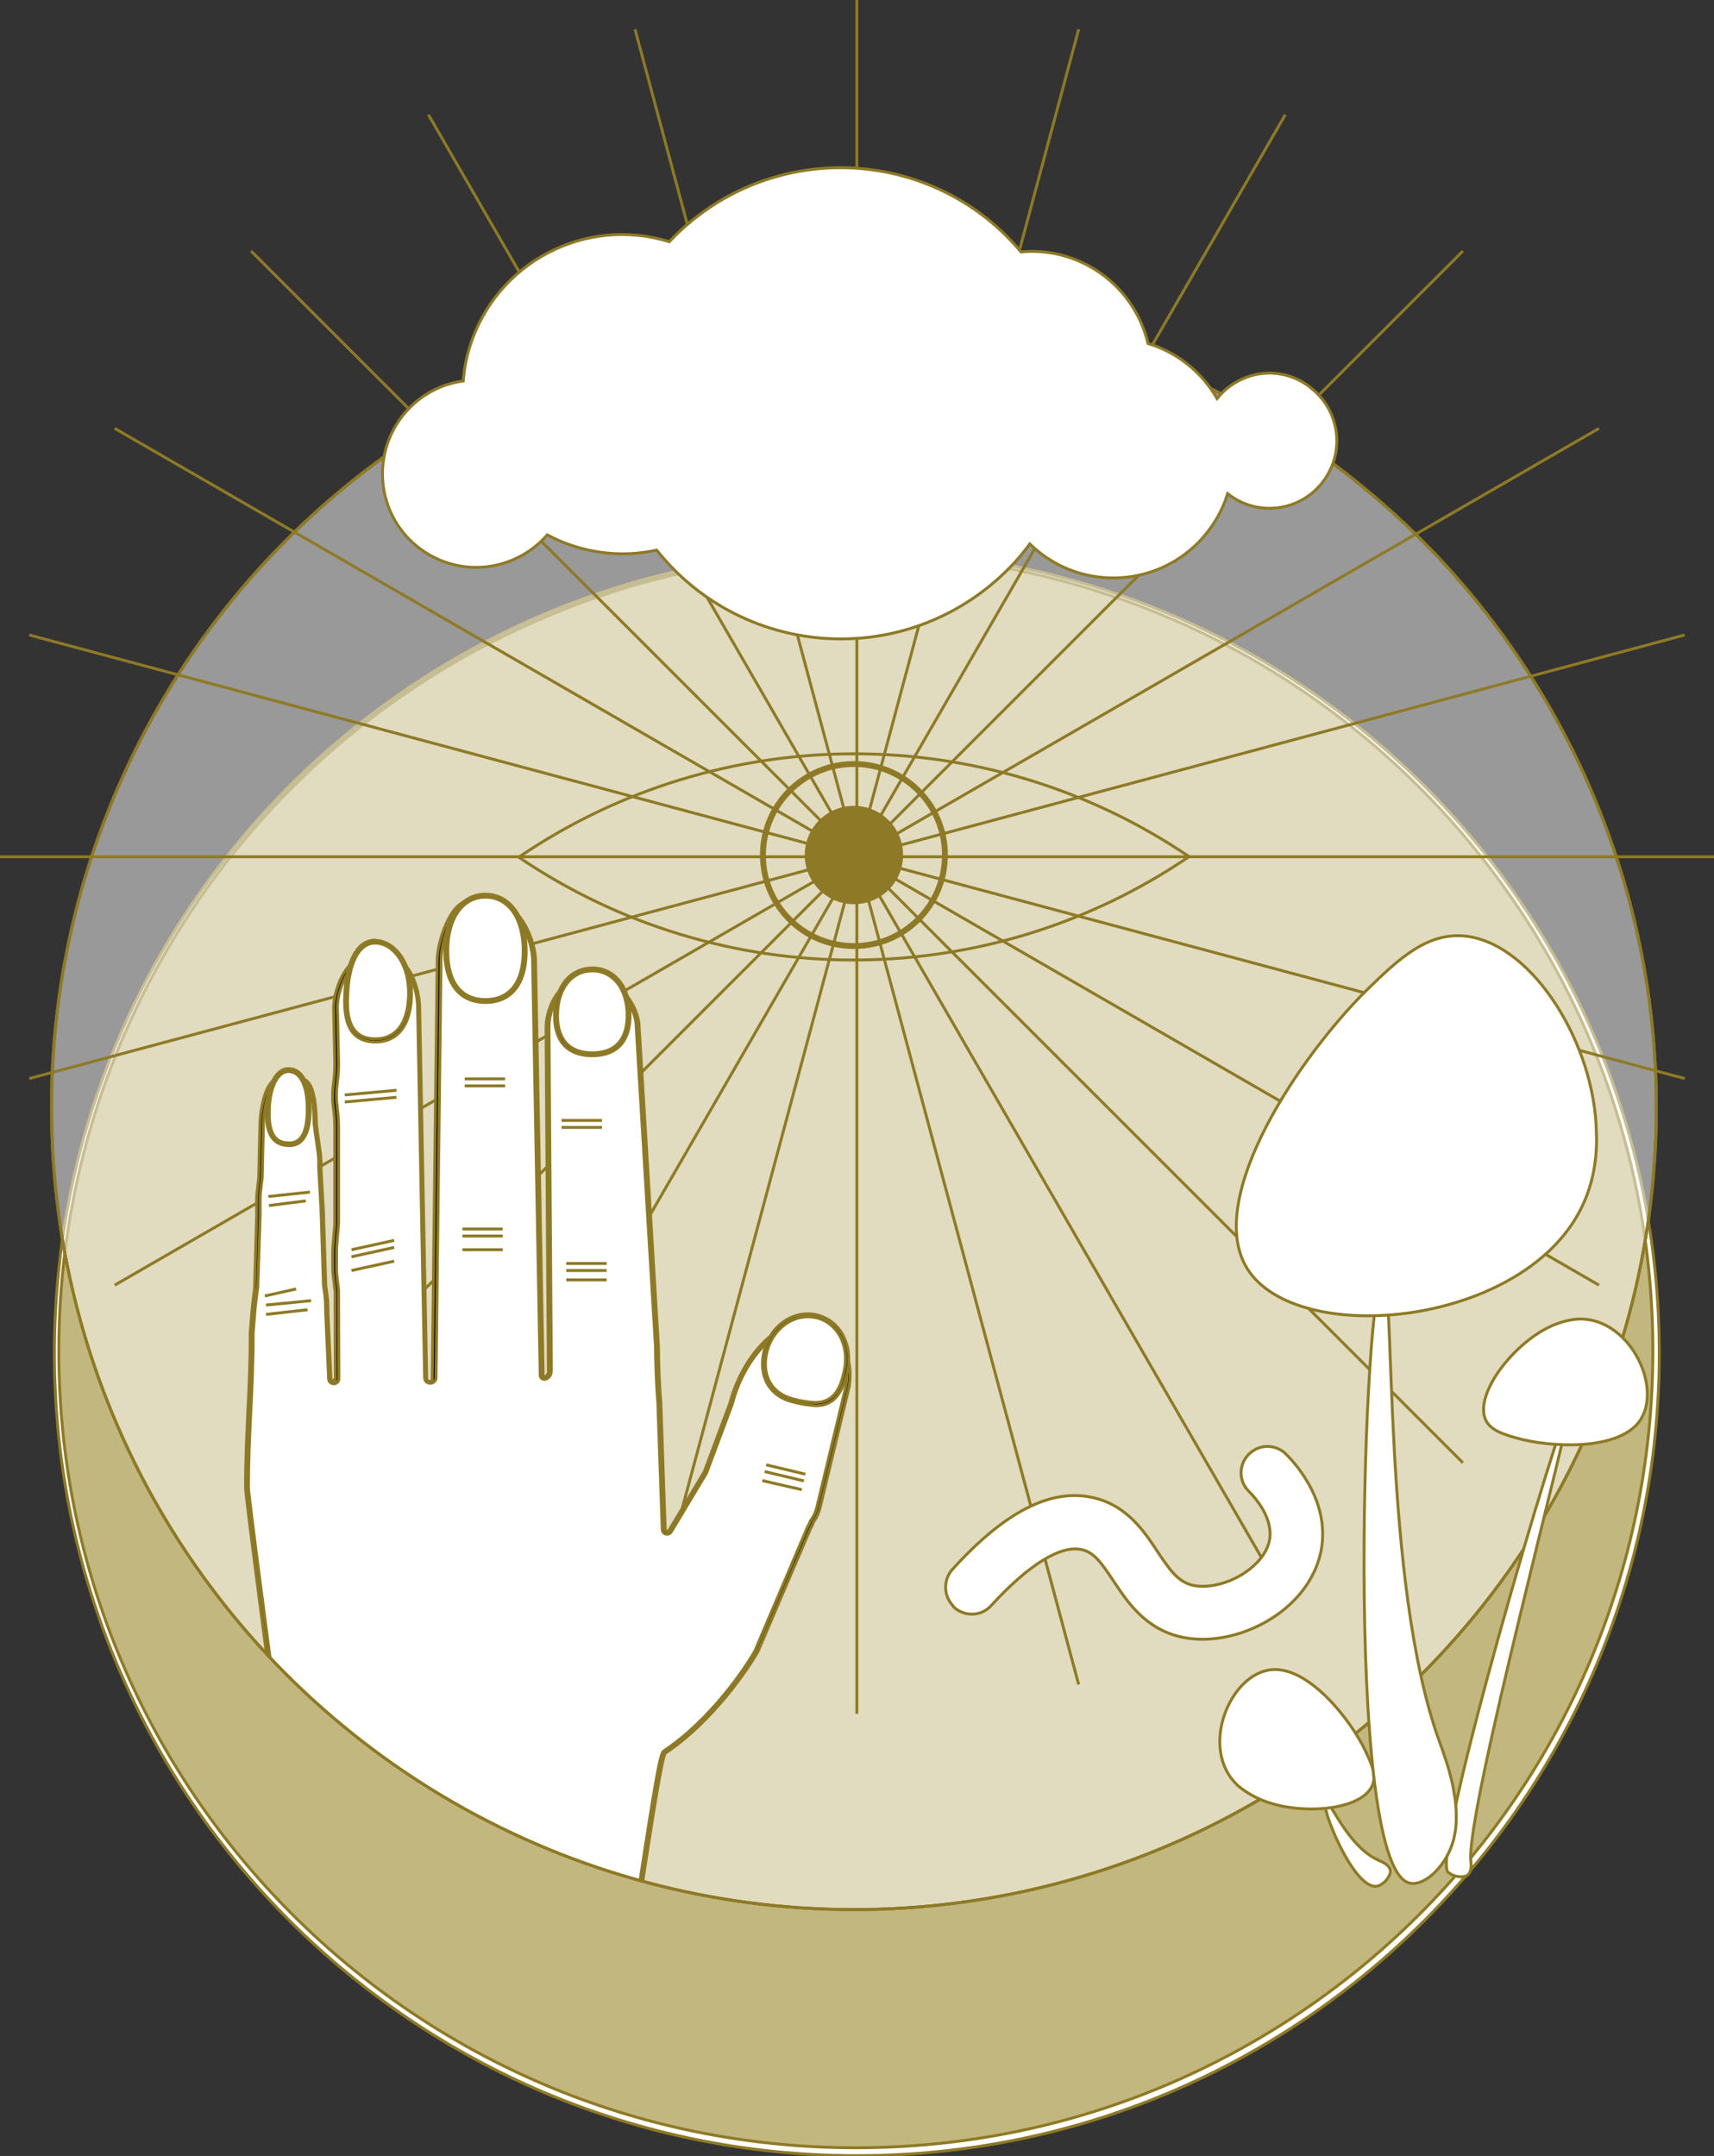 <?xml version="1.0" encoding="utf-8"?>
<!-- Generator: Adobe Illustrator 24.2.0, SVG Export Plug-In . SVG Version: 6.00 Build 0)  -->
<svg version="1.1" id="Layer_1" xmlns="http://www.w3.org/2000/svg" xmlns:xlink="http://www.w3.org/1999/xlink" x="0px" y="0px"
	 viewBox="0 0 585.7 736.8" style="enable-background:new 0 0 585.7 736.8;" xml:space="preserve">
<rect x="0" y="0" width="585.7" height="736.8" fill="#333333" stroke="none"/>
<style type="text/css">
	.st0{opacity:0.75;fill:#F1E297;stroke:#8E7A26;stroke-miterlimit:10;}
	.st1{fill:#FFFFFF;stroke:#8E7A26;stroke-miterlimit:10;}
	.st2{opacity:0.5;fill:#FFFFFF;stroke:#8E7A26;stroke-miterlimit:10;}
	.st3{fill:none;stroke:#8E7A26;stroke-width:0.992;stroke-miterlimit:10;}
	.st4{fill:none;stroke:#8E7A26;stroke-miterlimit:10;}
	.st5{fill:#8E7A26;stroke:#8E7A26;stroke-miterlimit:10;}
	.st6{fill:#FFFFFF;stroke:#8E7A26;stroke-width:0.992;stroke-miterlimit:10;}
	.st7{clip-path:url(#SVGID_2_);}
	.st8{stroke:#8E7A26;stroke-miterlimit:10;}
</style>
<g id="Layer_2_1_">
	<g id="Layer_1-2">
		<g>
			<g>
				<path class="st0" d="M292.8,736.3c-151.2,0-273.7-122.6-273.7-273.7s122.6-273.7,273.7-273.7s273.7,122.6,273.7,273.7
					c0,72.6-28.8,142.2-80.2,193.5C435.2,707.6,365.5,736.5,292.8,736.3z"/>
				<path class="st1" d="M292.8,189.3c150.4,0.2,272.2,122.3,272,272.7S442.5,734.2,292.1,734S19.9,611.7,20.1,461.3
					c0.1-109.3,65.7-208,166.4-250.5C220.1,196.5,256.3,189.2,292.8,189.3 M292.8,188.3c-151.4,0-274.2,122.8-274.2,274.2
					s122.8,274.2,274.2,274.2S567,614,567,462.5S444.3,188.3,292.8,188.3z"/>
			</g>
			<g>
				<circle class="st2" cx="291.8" cy="378.4" r="274.2"/>
				<g>
					<path class="st3" d="M406.4,292.7c-69.1,47.1-160,47.2-229.2,0.2"/>
					<path class="st3" d="M177.2,293c69.1-47.1,160-47.2,229.2-0.2"/>
					<g>
						<g>
							<circle class="st4" cx="291.8" cy="292.2" r="31.1"/>
							<path class="st4" d="M291.8,261.6c16.9,0,30.6,13.7,30.6,30.6c0,16.9-13.7,30.6-30.6,30.6s-30.6-13.7-30.6-30.6
								C261.3,275.3,275,261.6,291.8,261.6 M291.8,260.6c-17.4,0-31.6,14.1-31.6,31.6s14.1,31.6,31.6,31.6s31.6-14.1,31.6-31.6l0,0
								C323.4,274.7,309.3,260.6,291.8,260.6z"/>
						</g>
						<circle class="st5" cx="291.8" cy="292.2" r="16.3"/>
					</g>
				</g>
				<g>
					<line class="st3" x1="292.8" y1="585.7" x2="292.8" y2="0"/>
					<line class="st3" x1="368.6" y1="575.7" x2="217" y2="10"/>
					<line class="st3" x1="439.2" y1="546.4" x2="146.4" y2="39.2"/>
					<line class="st3" x1="499.9" y1="499.9" x2="85.8" y2="85.8"/>
					<line class="st3" x1="546.4" y1="439.2" x2="39.2" y2="146.4"/>
					<line class="st3" x1="575.7" y1="368.6" x2="10" y2="217"/>
					<line class="st3" x1="585.7" y1="292.8" x2="0" y2="292.8"/>
					<line class="st3" x1="575.7" y1="217" x2="10" y2="368.6"/>
					<line class="st3" x1="546.4" y1="146.4" x2="39.2" y2="439.2"/>
					<line class="st3" x1="499.9" y1="85.8" x2="85.8" y2="499.9"/>
					<line class="st3" x1="439.2" y1="39.2" x2="146.4" y2="546.4"/>
					<line class="st3" x1="368.6" y1="10" x2="217" y2="575.7"/>
				</g>
				<path class="st6" d="M324.4,547.1c-2-3.4-1.6-7.7,1-10.7c18.1-20,34-28,48.5-24.5c11.2,2.7,17,11.3,21.6,18.3
					c4.3,6.5,7.2,10.5,12.2,11.6c5.3,1.1,12.6-0.7,18.2-4.7c2.6-1.8,7.2-5.8,8-11.3c0.5-3.8-0.9-7.6-2.7-10.5
					c-1.3-2.1-2.8-4-4.5-5.7c-0.5-0.5-1-1.1-1.4-1.8c-2.5-4.3-1-9.8,3.4-12.3c3.4-2,7.8-1.4,10.6,1.3c2.8,2.8,5.2,5.8,7.2,9.2
					c3.5,5.7,6.4,13.5,5.2,22.4c-1.3,9.1-6.8,17.5-15.5,23.6c-9.8,6.8-22.2,9.7-32.3,7.5c-12.4-2.7-18.5-11.8-23.4-19.2
					c-4-6-6.6-9.8-10.8-10.7c-7.2-1.7-18.2,5.1-31,19.1c-3.3,3.7-9,3.9-12.7,0.6C325.5,548.6,324.9,547.9,324.4,547.1z"/>
				<g>
					<g>
						<defs>
							<circle id="SVGID_1_" cx="291.8" cy="378.4" r="274.2"/>
						</defs>
						<clipPath id="SVGID_2_">
							<use xlink:href="#SVGID_1_"  style="overflow:visible;"/>
						</clipPath>
						<g class="st7">
							<g>
								<g>
									<path class="st1" d="M86,727.3c-5.1,0-8.2-0.3-9.8-2.1c-1.9-2.1-1.9-6.4-1.4-13.3c0.3-3.9,3-18,6.4-35.7
										c6.3-32.5,14.9-77.1,13.6-85.5c-0.8-5-10.6-79.5-10.6-82.4c0-9.2,0.4-17.7,0.8-26c0.4-8.1,0.8-16.5,0.8-25.4
										c0-0.4,0-0.8,0-1.2l0.7-8.8l0.7-5.8c0-0.4,0.1-0.7,0.1-1.1l0.8-24.7v-5.1c0-0.8,0-1.6,0.1-2.4l0.6-5.1l0.4-17.6
										c0-5.4,1.8-16,5.9-16h7.8c2.9,0,4.5,5,4.6,14.2c0,0.8,0.1,1.6,0.2,2.3l1.2,8.5c0.1,0.9,0.2,1.8,0.2,2.7v2.6l0.8,14.1
										l0.8,25c0,0.2,0,0.4,0,0.6l0.5,3.6c0.1,0.7,0.1,1.4,0.2,2.1l0.1,4.2l1,22.4c0,0.7,0.6,1.2,1.2,1.2c0.1,0,0.2,0,0.3,0
										c0.6-0.1,1-0.6,1-1.2l-0.1-30.2l-0.5-4.3c-0.2-1.3-0.3-2.7-0.2-4v-4.4c0-1,0-2,0.1-2.9l0.6-7c0-0.1,0-0.3,0-0.4v-32.7
										c0-1.8-0.1-3.7-0.3-5.5l-0.3-2.5c-0.2-2-0.2-3.9,0-5.9l0.4-3.6c0.2-1.7,0.2-3.3,0.2-5l-0.4-18.5c0-5.7,4-16.3,9.7-16.3h9.8
										c5.8,0,8.9,10.8,8.9,16.4l2.4,126.6c0,0.8,0.6,1.4,1.4,1.4l0,0c0.8,0,1.4-0.6,1.5-1.4c0,0,0,0,0,0l1.8-142.9
										c0-6.6,4.5-19.9,10.4-19.9h9.4c8.4,1.6,12.8,13.8,12.8,19.9l2.5,141.7c0,0.5,0.4,0.9,0.9,0.9c0.1,0,0.2,0,0.3,0
										c1-0.4,1.6-1.3,1.6-2.3l-0.8-117.7c0-6,4.1-14.8,9.7-14.8h9.8c4.7,0,11.3,7.5,11.3,14.8l6.6,109.4c0,4.3,0.3,13.5,0.8,19
										l1.5,43.5c0,0.7,0.6,1.2,1.2,1.1c0.4,0,0.8-0.2,1-0.6l12.1-20.4l0.2-0.4l8.7-23.3c3.1-13,13.4-26.9,24.6-26.9
										c1.1,0,2.2,0.1,3.2,0.4c0.6,0.2,14.5,4.2,12,20.7l-10,41.6c-0.4,1.6-1.1,3.1-2,4.4c-0.1,0.1-0.1,0.2-0.1,0.2
										c-0.3,0.7-0.6,1.4-0.9,2l-18.1,42.4c-3,5.5-15.3,23.8-31.4,34.5c-1.2,0.8-3.2,13.5-8.4,47.2c-4.4,28.7-9.9,64.3-13.8,79
										l-105.4,2.4H97c-2.4,0-4.6,0-6.6,0.1C88.8,727.3,87.3,727.3,86,727.3z"/>
									<path class="st8" d="M169.7,308.9c8.1,1.5,12.3,13.4,12.3,19.4l2.6,141.7c0,0.8,0.7,1.4,1.4,1.4c0.2,0,0.3,0,0.5-0.1
										c1.2-0.4,1.9-1.6,1.9-2.8l-0.8-117.7c0-5.8,3.9-14.3,9.2-14.3h9.8c5.2,0,10.8,8.4,10.8,14.3v0.1l6.6,109.4
										c0,4.3,0.3,13.6,0.8,19l1.5,43.4c0,0.9,0.8,1.7,1.7,1.6c0.6,0,1.1-0.3,1.4-0.8l12.1-20.2l0,0l0,0l0.1-0.2V503l0,0v0
										l8.7-23.3l0,0v-0.1c1.7-6.5,4.7-12.6,9-17.8c3.3-4,8.6-8.7,15.1-8.7c1,0,2.1,0.1,3.1,0.4c0.6,0.2,14.1,4,11.6,20.1
										l-10,41.6c-0.4,1.5-1,3-2,4.3c-0.1,0.1-0.1,0.2-0.2,0.3c-0.2,0.7-0.5,1.3-0.9,1.9l0,0l0,0L258,564.1
										c-3,5.5-15.2,23.7-31.2,34.3c-1.2,0.8-2.5,7.9-8.6,47.5c-4.4,28.4-9.9,63.7-13.7,78.6l-105,2.3H97c-2.4,0-4.7,0-6.6,0.1
										c-1.6,0-3.1,0-4.4,0c-5,0-7.9-0.3-9.4-1.9c-1.8-1.9-1.8-6.2-1.2-12.9c0.3-3.9,3.2-18.6,6.5-35.7
										c6.6-34.4,14.9-77.2,13.6-85.7c-0.1-0.7-10.6-79.2-10.6-82.3c0-9.2,0.4-17.7,0.8-26c0.4-8.1,0.8-16.5,0.8-25.5
										c0-0.4,0-0.8,0-1.2l0.7-8.8l0.7-5.8c0.1-0.4,0.1-0.8,0.2-1.3l0.8-24.8v-5.1c0-0.8,0-1.5,0.1-2.3l0.6-5.1v-0.1l0.4-17.6
										c0-5.5,1.8-15.4,5.4-15.4h7.8c2.5,0,4,5,4.1,13.7c0,0.8,0.1,1.6,0.2,2.4l1.2,8.5c0.1,0.9,0.2,1.8,0.2,2.6v2.7l0.8,14.1
										l0.8,25c0,0.2,0,0.4,0,0.6l0.5,3.6c0.1,0.7,0.1,1.4,0.2,2l0.1,4.3l1,22.3c0,1,0.8,1.7,1.7,1.7c0,0,0,0,0,0
										c0.1,0,0.3,0,0.4,0c0.8-0.2,1.4-0.9,1.4-1.7l-0.1-30.2v-0.1l-0.5-4.3c-0.2-1.3-0.2-2.7-0.2-4v-4.4c0-1,0-1.9,0.1-2.9l0.6-7
										c0-0.2,0-0.3,0-0.5v-32.5c0-1.9-0.1-3.7-0.3-5.6l-0.3-2.5c-0.2-1.9-0.2-3.9,0-5.8l0.4-3.6c0.2-1.7,0.2-3.4,0.2-5.1
										l-0.4-18.5c0-6.1,4.2-15.9,9.2-15.9h9.8c5.2,0,8.4,10.3,8.4,15.9l2.4,126.6c0,1,0.8,1.9,1.9,1.9h0.1c1,0,1.9-0.8,1.9-1.9
										l1.7-142.9c0-6.5,4.5-19.4,9.9-19.4H169.7 M169.7,307.9h-9.4c-6.4,0-10.9,14-10.9,20.4l-1.7,142.9c0,0.5-0.4,0.9-0.9,0.9
										h-0.1c-0.5,0-0.9-0.5-0.9-1l-2.4-126.6c0-6.1-3.3-16.9-9.4-16.9h-9.8c-6.1,0-10.2,10.8-10.2,16.9l0.4,18.5
										c0,1.7,0,3.3-0.2,5l-0.4,3.6c-0.2,2-0.2,4,0,6l0.3,2.5c0.2,1.8,0.3,3.6,0.3,5.5v32.6c0,0.1,0,0.3,0,0.4l-0.6,7
										c-0.1,1-0.1,2-0.1,3v4.4c0,1.4,0.1,2.7,0.3,4.1l0.5,4.3l0.1,30.2c0,0.3-0.3,0.6-0.6,0.7l0,0h-0.2c-0.4,0-0.7-0.3-0.7-0.7
										l-1-22.3L112,445c0-0.7-0.1-1.4-0.2-2.1l-0.5-3.6c0-0.2,0-0.3,0-0.5l-0.8-25l-0.8-14.1V397c0-0.9-0.1-1.9-0.2-2.8l-1.2-8.5
										c-0.1-0.8-0.2-1.5-0.2-2.3c-0.1-5.2-0.7-14.7-5.1-14.7h-7.8c-4.8,0-6.4,11.6-6.4,16.4l-0.4,17.5l-0.6,5.1
										c-0.1,0.8-0.1,1.6-0.1,2.4v5.1L87,440c0,0.3,0,0.7-0.1,1l-0.7,5.8l-0.7,8.8c0,0.4,0,0.9,0,1.3c0,18.1-1.6,33.3-1.6,51.4
										c0,3.2,10.2,80.1,10.6,82.5c1.9,12.9-19.2,109.8-20.1,121.2c-1.2,14.4,0.6,15.9,11.6,15.9c3,0,6.6-0.1,11-0.1h2.6
										l105.7-2.4c7.1-26.8,19.7-124.7,22.1-126.3c16.4-10.9,28.8-29.6,31.6-34.7l0,0l18.1-42.3c0.4-0.6,0.7-1.3,0.9-2
										c0,0,0-0.1,0.1-0.1c1-1.4,1.7-3,2.1-4.6l10-41.6c0,0,0,0,0,0c2.6-17-11.8-21.1-12.3-21.3l0,0c-1.1-0.3-2.2-0.4-3.3-0.4
										c-11.9,0-22.1,15.1-25.1,27.2l-8.7,23.3l-0.1,0.3L228.6,523c-0.1,0.2-0.3,0.3-0.6,0.3c-0.4,0-0.7-0.3-0.7-0.7l-1.5-43.5
										l0,0c-0.5-5.2-0.8-14.3-0.8-18.9l0,0L218.4,351c0-6.1-5.7-15.3-11.8-15.3h-9.8c-6.1,0-10.2,9.2-10.2,15.3l0.8,117.7
										c0,0.8-0.5,1.6-1.3,1.9c0,0-0.1,0-0.1,0c-0.2,0-0.4-0.2-0.4-0.4l0,0l-2.6-141.7c0-6.4-4.5-18.7-13.1-20.3L169.7,307.9z"/>
								</g>
								<g>
									<path class="st1" d="M128.4,355.6h-0.6c-3.4-0.1-5.8-1.3-7.3-3.5c-1.7-2.5-2.5-6.3-2.2-11.7c0.5-11.6,4.2-18.5,9.9-18.5
										h0.3c3.1,0.1,6.2,2.1,8.3,5.4c2.5,4.1,3.6,8.8,3.3,13.6C139.7,350.3,135.5,355.6,128.4,355.6L128.4,355.6z"/>
									<path class="st8" d="M128.2,322.3h0.3c5.8,0.2,11.6,7.2,11.1,18.4c-0.4,9.2-4.4,14.3-11.2,14.3h-0.6
										c-3.2-0.1-5.4-1.2-6.9-3.3c-1.7-2.4-2.4-6.2-2.1-11.4C119.2,329,122.7,322.3,128.2,322.3 M128.2,321.3
										c-6.4,0-10,7.8-10.4,19c-0.5,11.3,3.3,15.5,10,15.8h0.6c6.4,0,11.7-4.3,12.2-15.2c0.5-11.3-5.4-19.2-12.1-19.5L128.2,321.3
										z"/>
								</g>
								<g>
									<path class="st1" d="M165.9,342.1c-8.5,0-13.4-6.2-13.4-17.1c0-11.3,5.4-18.9,13.4-18.9s13.4,7.4,13.4,18.9
										C179.3,335.9,174.4,342.1,165.9,342.1z"/>
									<path class="st8" d="M165.9,306.6c7.8,0,12.9,7.2,12.9,18.4c0,10.7-4.6,16.6-12.9,16.6S153,335.7,153,325
										C153,313.8,158.1,306.6,165.9,306.6 M165.9,305.6c-7.7,0-13.9,6.8-13.9,19.4s6.2,17.6,13.9,17.6s13.9-5,13.9-17.6
										S173.6,305.6,165.9,305.6z"/>
								</g>
								<g>
									<path class="st1" d="M202.4,360.3c-5.6,0-12.4-2.3-12.4-13.3c0-9.4,5-15.7,12.4-15.7s12.4,6.3,12.4,15.7
										C214.9,358,208.1,360.3,202.4,360.3z"/>
									<path class="st8" d="M202.4,331.8c7.1,0,11.9,6.1,11.9,15.2c0,5.9-2.1,12.8-11.9,12.8s-11.9-7-11.9-12.8
										C190.6,337.9,195.3,331.8,202.4,331.8 M202.4,330.8c-7.1,0-12.9,5.9-12.9,16.2s5.8,13.8,12.9,13.8s12.9-3.6,12.9-13.8
										S209.6,330.8,202.4,330.8z"/>
								</g>
								<line class="st4" x1="205.7" y1="382.9" x2="191.9" y2="382.9"/>
								<line class="st4" x1="205.7" y1="385.3" x2="191.9" y2="385.3"/>
								<line class="st4" x1="135.5" y1="372.6" x2="117.8" y2="374.2"/>
								<line class="st4" x1="135.5" y1="375" x2="117.8" y2="376.6"/>
								<line class="st4" x1="172.6" y1="368.7" x2="158.8" y2="368.7"/>
								<line class="st4" x1="172.6" y1="371.1" x2="158.8" y2="371.1"/>
								<line class="st4" x1="105.9" y1="407.4" x2="91.7" y2="408.9"/>
								<line class="st4" x1="104.5" y1="410.4" x2="91.9" y2="412"/>
								<line class="st4" x1="106.3" y1="444.5" x2="90.9" y2="446"/>
								<line class="st4" x1="101.2" y1="440.5" x2="90.5" y2="442.9"/>
								<line class="st4" x1="105.1" y1="447.6" x2="90.9" y2="449.2"/>
								<line class="st4" x1="134.7" y1="423.9" x2="120.1" y2="427.1"/>
								<line class="st4" x1="134.7" y1="426.3" x2="120.1" y2="429.5"/>
								<line class="st4" x1="134.7" y1="431" x2="120.1" y2="434.2"/>
								<line class="st4" x1="171.8" y1="420" x2="158" y2="420"/>
								<line class="st4" x1="171.8" y1="422.4" x2="158" y2="422.4"/>
								<line class="st4" x1="171.8" y1="427.1" x2="158" y2="427.1"/>
								<line class="st4" x1="207.3" y1="431.8" x2="193.5" y2="431.8"/>
								<line class="st4" x1="207.3" y1="434.2" x2="193.5" y2="434.2"/>
								<line class="st4" x1="207.3" y1="437.4" x2="193.5" y2="437.4"/>
								<line class="st4" x1="275.2" y1="503.8" x2="261.8" y2="500.6"/>
								<line class="st4" x1="274.7" y1="506.1" x2="261.3" y2="502.9"/>
								<line class="st4" x1="274" y1="509.1" x2="260.5" y2="506"/>
								<g>
									<path class="st1" d="M98.8,391.1c-5,0-7.4-3.4-7.4-10.5c0-7.4,2.4-14.8,7.1-14.8c4.3,0,6.9,5,6.9,13.3
										S103.2,391.1,98.8,391.1z"/>
									<path class="st8" d="M98.6,366.2c4,0,6.4,4.8,6.4,12.8c0,7.8-2,11.6-6.1,11.6c-3.2,0-6.9-1.1-6.9-10
										C91.9,373.4,94.2,366.2,98.6,366.2 M98.6,365.2c-4.9,0-7.6,7.3-7.6,15.3s3,11,7.9,11s7.1-4.6,7.1-12.6
										S103.5,365.2,98.6,365.2L98.6,365.2z"/>
								</g>
								<g>
									<path class="st1" d="M278.6,479.9c-2.6-0.1-5.1-0.5-7.6-1.2c-3.5-0.7-6.5-2.9-8.3-5.9c-1.7-3-2.1-6.8-1.1-10.9
										c1.7-7.2,7.8-12.4,14.4-12.4c1,0,2,0.1,3,0.4c7.5,1.8,11.9,9.8,10,18.6C286.8,478.6,282.3,479.9,278.6,479.9L278.6,479.9z"
										/>
									<path class="st8" d="M276,450c1,0,1.9,0.1,2.9,0.3c7.3,1.8,11.4,9.5,9.6,18c-1.1,5.5-3.2,11-9.9,11
										c-2.5-0.1-5.1-0.5-7.5-1.2c-7.4-1.8-11-8.1-9-16.2C263.8,455.1,269.6,450,276,450 M276,449c-6.8,0-13.1,5.2-14.9,12.7
										c-2.1,8.7,1.9,15.5,9.8,17.4c2.5,0.7,5.1,1.1,7.8,1.3c4.8,0,8.9-2.4,10.9-11.8c1.9-9.2-2.6-17.3-10.4-19.2
										C278.1,449.1,277.1,449,276,449L276,449z"/>
								</g>
							</g>
						</g>
						<use xlink:href="#SVGID_1_"  style="overflow:visible;fill:none;stroke:#8E7A26;stroke-miterlimit:10;"/>
					</g>
					<circle class="st4" cx="291.8" cy="378.4" r="274.2"/>
				</g>
				<path class="st6" d="M452.9,615.6c-2,1.1,10,31.5,18.1,28.9c2-0.8,3.5-2.5,4.1-4.5c0.4-2.5-3-3.8-3.9-4.2
					C460.4,631.1,454.4,614.8,452.9,615.6z"/>
				<path class="st6" d="M423.2,610.4c-13.8-12.4-3-38.7,11.5-39.8c12.5-1,26.8,17,31.9,27.8c2.3,4.9,4.5,9.5,1.3,13.5
					c-5.3,6.8-23.1,8.2-35.3,3.8C429.2,614.5,426,612.7,423.2,610.4z"/>
				<path class="st6" d="M536.2,481.3c-1.9-1.2-47.5,152.7-41.4,158.5c1.7,1.4,3.9,1.9,6,1.4c2.4-0.9,1.9-4.4,1.8-5.5
					C501.1,618.4,537.6,482.2,536.2,481.3z"/>
				<path class="st6" d="M472.5,436.2c-6.2,0.4-13.7,199.2,8.7,207.2c4.8,1.7,12.4-4.7,15.2-13.6c3.9-12.6-2.5-28.9-4.3-34
					C472,541.4,477,435.9,472.5,436.2z"/>
				<path class="st6" d="M537.9,450.9c18.4-2.1,30.9,23.4,22.2,35c-7.6,10-30.5,8.8-42,5.5c-5.2-1.5-10.1-3-11-8
					c-1.5-8.5,9.2-22.7,20.6-29C530.9,452.6,534.3,451.4,537.9,450.9z"/>
				<path class="st6" d="M541,411.5c-18.9,41.7-97.9,49.6-114.9,21.9c-14.7-24.1,18.4-73,41.4-95.5c10.5-10.2,20.5-19.7,33.9-17.9
					c22.8,3.1,43.6,37.2,44.1,66.9C545.7,390.8,545.8,401.1,541,411.5z"/>
				<path class="st6" d="M433.9,127.5c-7,0-13.6,3.2-18,8.7c-5.2-9-13.6-15.8-23.6-18.8c-4.4-18.5-20.8-31.5-39.8-31.5
					c-1.2,0-2.4,0.1-3.6,0.2c-28.5-34.1-79.3-38.5-113.3-10c-2.4,2-4.7,4.2-6.9,6.5c-28.8-8.9-59.3,7.2-68.2,36
					c-1.2,3.8-1.9,7.7-2.2,11.6c-17.5,2.4-29.7,18.6-27.3,36.1c2.4,17.5,18.6,29.7,36.1,27.3c7.7-1.1,14.8-4.9,19.9-10.8
					c11.5,6.1,24.7,8,37.4,5.2c27.7,34.8,78.3,40.5,113.1,12.8c5.4-4.3,10.3-9.3,14.4-14.9c16.2,15.8,42.1,15.4,57.8-0.7
					c4.5-4.7,7.9-10.3,9.8-16.5c9.9,7.9,24.4,6.3,32.3-3.7s6.3-24.4-3.7-32.3C444.1,129.3,439.1,127.6,433.9,127.5L433.9,127.5z"/>
			</g>
		</g>
	</g>
</g>
</svg>
